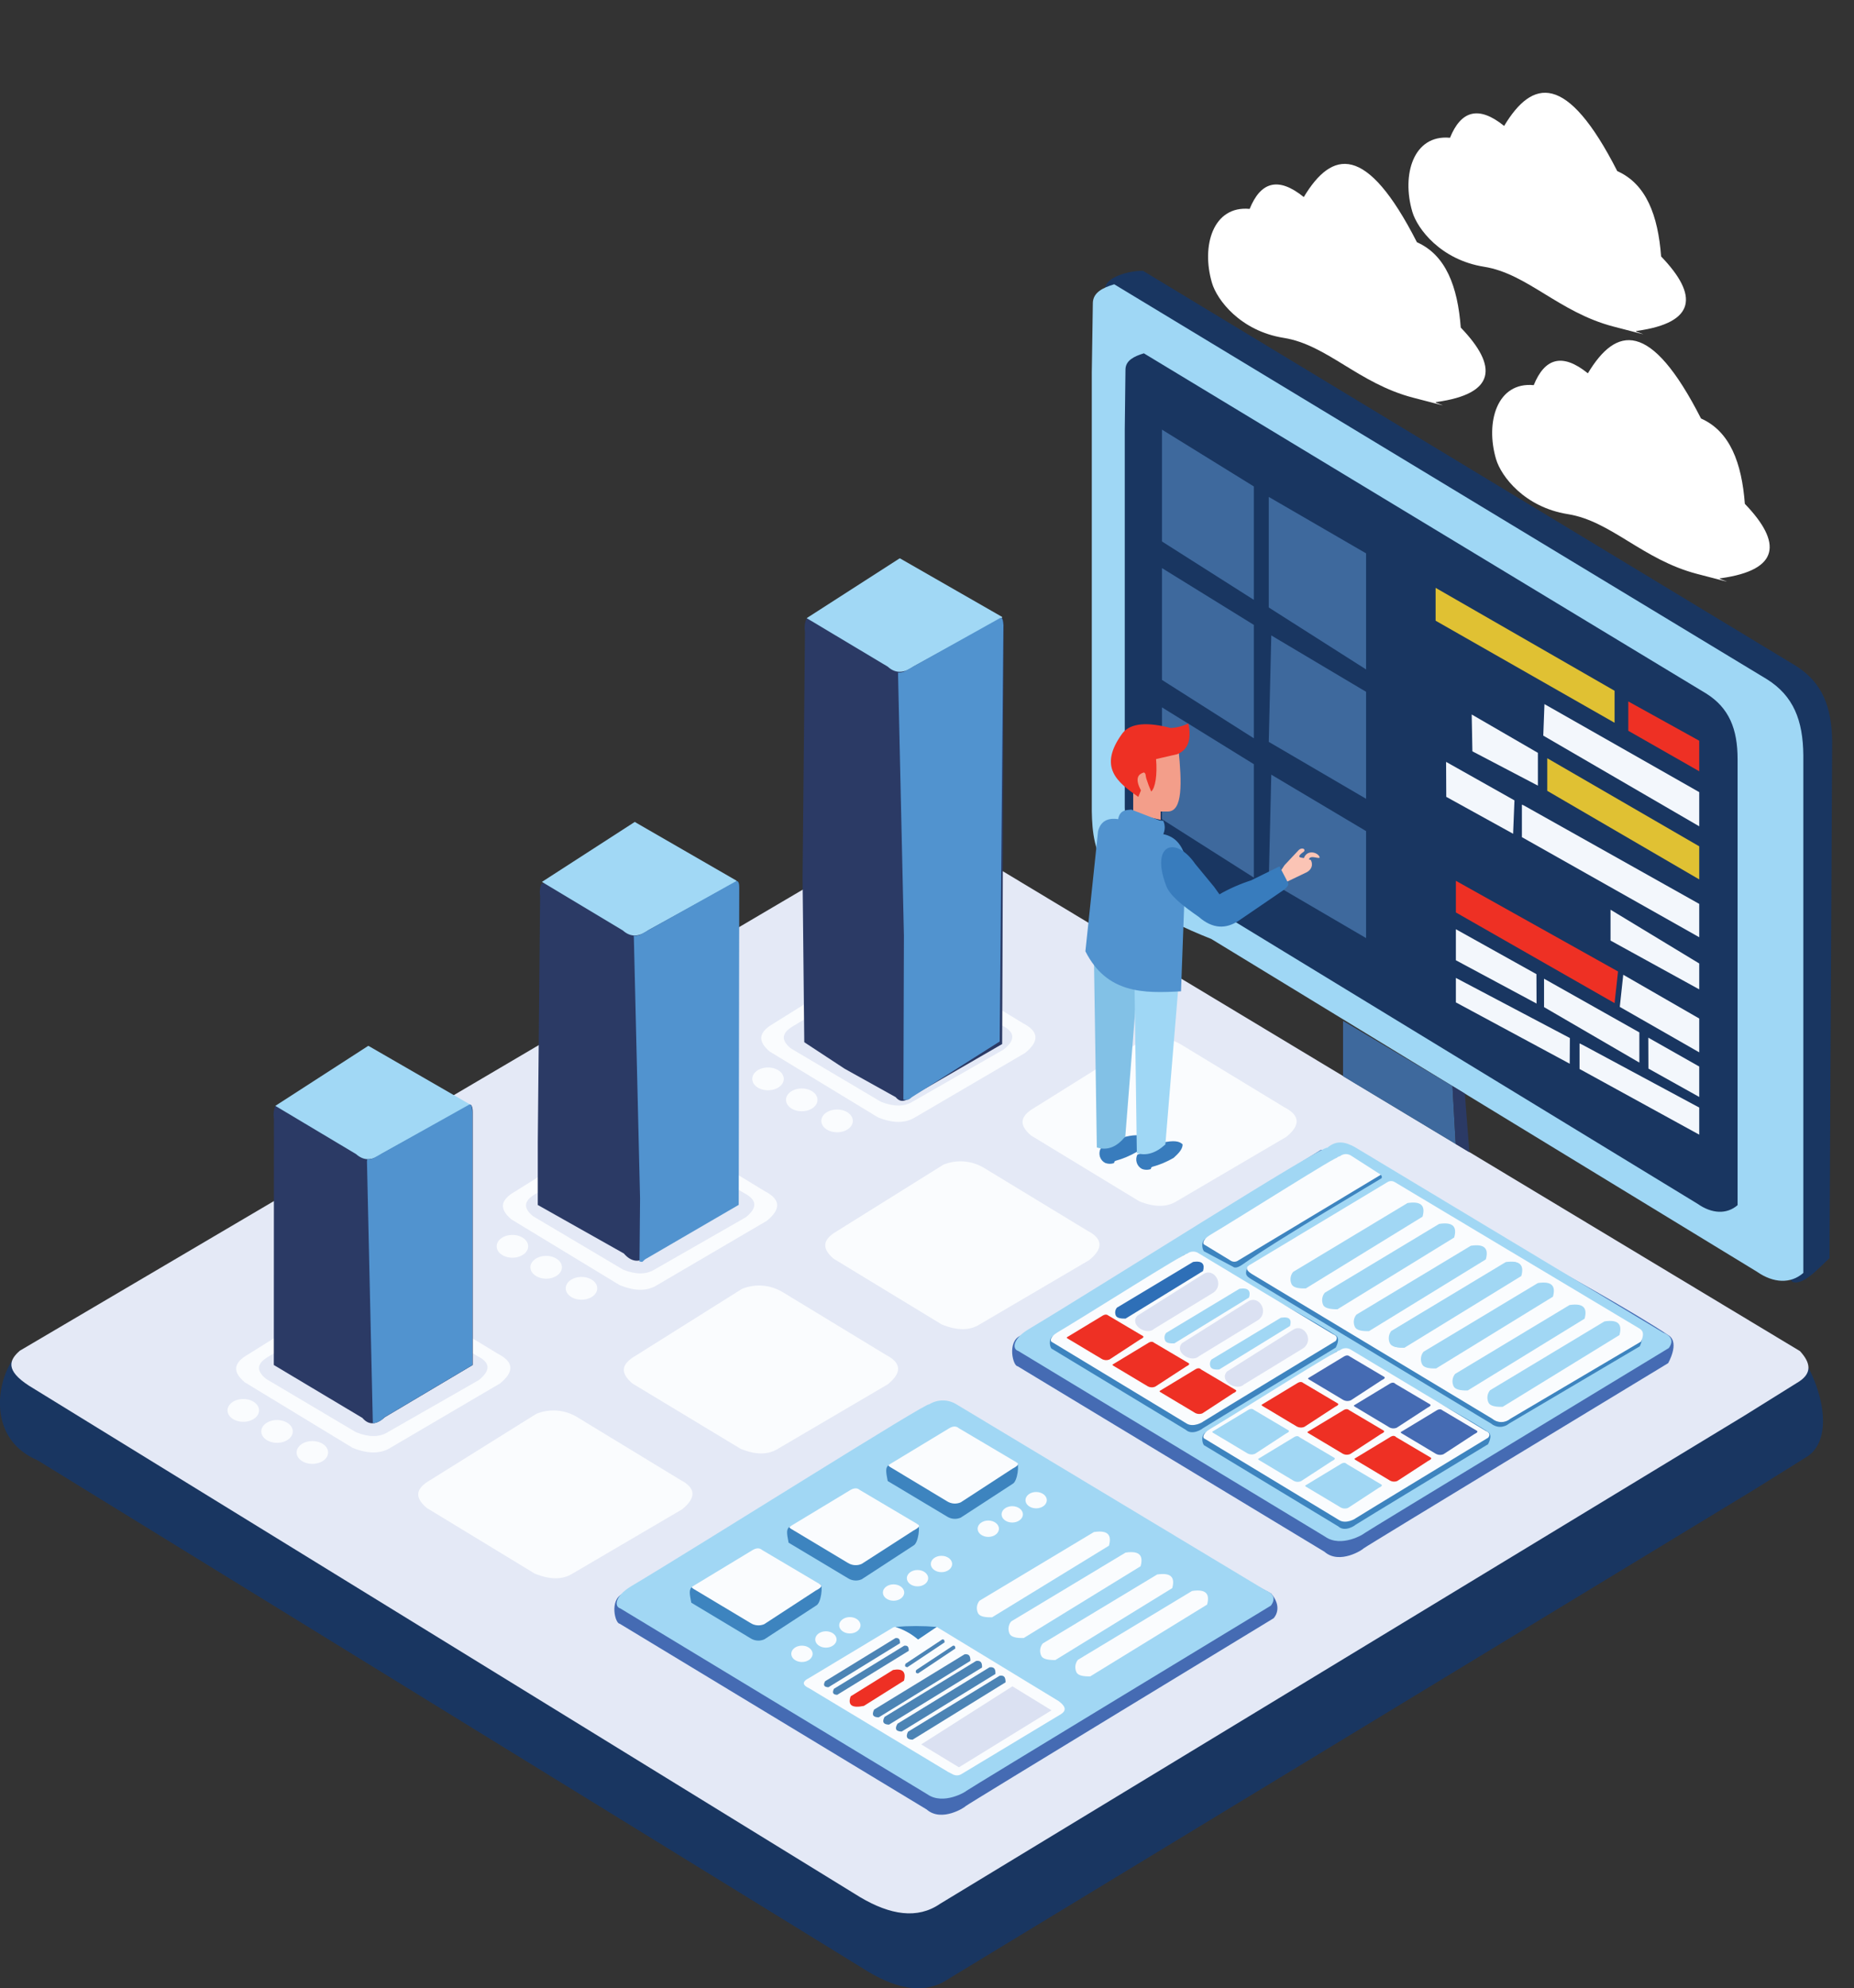 <svg width="485" height="520" viewBox="0 0 485 520" fill="none" xmlns="http://www.w3.org/2000/svg">
<rect x="0" y="0" width="485" height="520" fill="#333333" stroke="none"/>
<g clip-path="url(#clip0_295_312)">
<path d="M458.61 389.754L472.954 380.813C483.176 373.521 470.732 349.108 466.901 351.993L242.76 234.239L8.29 352.421C2.344 350.646 -7.709 374.361 9.823 381.907L227.328 515.783C235.189 520.412 242.269 521.585 248.2 517.495L458.61 389.754Z" fill="#193661"/>
<path d="M456.343 370.224L470.687 361.283C474.104 359 473.598 356.337 470.871 353.357L240.493 214.709L5.195 353.246C2.36 355.703 1.379 358.366 7.54 362.377L225.045 496.189C232.892 500.818 239.987 501.991 245.918 497.901L456.343 370.224Z" fill="#E4E9F6"/>
<path d="M162.106 424.646L242.393 473.219C246.331 476.69 252.492 472.616 252.599 472.363C252.706 472.109 333.177 423.219 333.177 423.219C333.821 422.538 335.338 420.049 332.533 416.751C313.96 406.907 252.645 370.937 251.312 370.081C248.133 368.988 244.82 368.368 241.473 368.242C240.967 368.543 166.121 415.261 162.765 416.894C159.409 418.527 160.91 424.598 162.106 424.646Z" fill="#456BB3"/>
<path d="M162.275 420.651L242.561 469.24C246.806 472.252 252.89 468.447 252.768 468.384C252.645 468.32 332.457 419.922 332.457 419.922C333.775 418.131 333.192 416.751 330.924 415.832L250.285 367.323C249.187 366.628 247.925 366.26 246.638 366.26C245.35 366.26 244.088 366.628 242.99 367.323C243.266 366.165 183.101 404.133 165.064 414.881C160.727 417.512 160.696 420.191 162.275 420.651Z" fill="#A1D7F4"/>
<path d="M266.192 357.304L346.479 405.829C350.417 409.301 356.578 405.227 356.685 404.973C356.792 404.719 436.374 356.511 436.374 356.511C436.374 356.511 439.439 351.232 436.589 349.298C419.731 337.932 355.98 303.975 354.172 303.912C351.827 302.66 346.004 300.488 345.513 300.741C345.023 300.995 270.161 347.761 266.805 349.393C263.449 351.026 264.997 357.256 266.192 357.304Z" fill="#456BB3"/>
<path d="M266.361 353.309L346.648 401.882C350.893 404.894 356.977 401.089 356.854 401.026C356.731 400.962 436.543 352.564 436.543 352.564C437.861 350.772 437.279 349.393 435.01 348.474L354.371 299.965C352.011 298.712 349.697 298.031 347.199 300.187C346.479 299.156 287.187 336.822 269.15 347.586C264.813 350.17 264.782 352.849 266.361 353.309Z" fill="#A1D7F4"/>
<path d="M279.709 350.471L288.52 355.798C288.949 356.178 289.639 355.798 289.639 355.703C289.639 355.608 298.39 350.376 298.39 350.376C298.39 350.376 298.727 349.806 298.39 349.584C296.535 348.347 289.532 344.622 289.348 344.606C289.041 344.454 288.716 344.342 288.382 344.273C288.382 344.273 280.122 349.425 279.755 349.599C279.387 349.774 279.586 350.455 279.709 350.471Z" fill="#3D84BF"/>
<path d="M279.724 350.027L288.536 355.354C288.713 355.445 288.911 355.484 289.108 355.467C289.305 355.45 289.494 355.378 289.654 355.259C289.654 355.259 298.405 349.948 298.405 349.948C298.405 349.948 298.497 349.599 298.236 349.488L289.394 344.178C289.28 344.085 289.14 344.035 288.995 344.035C288.851 344.035 288.711 344.085 288.597 344.178C288.597 344.067 282.023 348.204 280.03 349.378C279.555 349.679 279.555 349.98 279.724 350.027Z" fill="#FAFCFE"/>
<path d="M196.265 428.419L180.833 419.145C180.342 416.625 180.174 415.562 181.201 414.913L196.709 409.523C197.874 408.762 198.763 408.777 199.452 409.38L214.639 414.374C215.283 414.595 214.854 419.256 213.49 419.906L199.974 428.72C199.379 428.99 198.73 429.104 198.083 429.051C197.436 428.999 196.811 428.781 196.265 428.419V428.419Z" fill="#3D84BF"/>
<path d="M196.265 424.424L181.354 415.499C180.94 415.214 180.879 415.024 181.14 414.913L196.648 405.528C197.813 404.767 198.702 404.783 199.391 405.385L214.578 414.374C215.207 414.738 214.793 415.261 213.429 415.959L199.913 424.773C199.323 425.025 198.683 425.125 198.047 425.064C197.412 425.003 196.8 424.784 196.265 424.424V424.424Z" fill="#FAFCFE"/>
<path d="M221.781 412.725L206.287 403.451C205.797 400.93 205.628 399.868 206.655 399.218L222.164 393.828C223.329 393.068 224.217 393.083 224.907 393.686L240.094 398.679C240.738 398.901 240.309 403.562 238.945 404.212L225.428 413.026C224.842 413.285 224.204 413.393 223.569 413.34C222.933 413.288 222.32 413.077 221.781 412.725Z" fill="#3D84BF"/>
<path d="M221.781 408.73L206.885 399.805C206.471 399.52 206.41 399.329 206.67 399.218L222.21 389.834C223.374 389.073 224.263 389.088 224.953 389.691L240.14 398.679C240.768 399.044 240.354 399.567 238.99 400.265L225.428 408.999C224.844 409.263 224.207 409.376 223.572 409.329C222.937 409.282 222.322 409.077 221.781 408.73Z" fill="#FAFCFE"/>
<path d="M247.711 396.603L232.217 387.329C231.727 384.808 231.558 383.746 232.585 383.096L248.094 377.706C249.258 376.945 250.147 376.961 250.837 377.564L266.024 382.557C266.667 382.779 266.238 387.44 264.874 388.09L251.327 396.904C250.745 397.157 250.113 397.262 249.483 397.21C248.854 397.157 248.246 396.949 247.711 396.603V396.603Z" fill="#3D84BF"/>
<path d="M247.71 392.608L232.799 383.635C232.386 383.35 232.324 383.16 232.585 383.049L248.094 373.664C249.258 372.903 250.147 372.919 250.837 373.521L266.024 382.51C266.652 382.874 266.238 383.397 264.874 384.095L251.327 392.909C250.745 393.162 250.113 393.267 249.483 393.215C248.854 393.162 248.246 392.954 247.71 392.608V392.608Z" fill="#FAFCFE"/>
<path d="M209.782 434.665C211.322 434.665 212.571 433.707 212.571 432.525C212.571 431.343 211.322 430.385 209.782 430.385C208.241 430.385 206.993 431.343 206.993 432.525C206.993 433.707 208.241 434.665 209.782 434.665Z" fill="#FAFCFE"/>
<path d="M216.049 430.908C217.59 430.908 218.838 429.95 218.838 428.768C218.838 427.586 217.59 426.628 216.049 426.628C214.509 426.628 213.26 427.586 213.26 428.768C213.26 429.95 214.509 430.908 216.049 430.908Z" fill="#FAFCFE"/>
<path d="M222.317 427.198C223.858 427.198 225.107 426.24 225.107 425.058C225.107 423.876 223.858 422.918 222.317 422.918C220.777 422.918 219.528 423.876 219.528 425.058C219.528 426.24 220.777 427.198 222.317 427.198Z" fill="#FAFCFE"/>
<path d="M233.75 418.638C235.29 418.638 236.539 417.68 236.539 416.498C236.539 415.316 235.29 414.358 233.75 414.358C232.209 414.358 230.96 415.316 230.96 416.498C230.96 417.68 232.209 418.638 233.75 418.638Z" fill="#FAFCFE"/>
<path d="M240.018 414.881C241.558 414.881 242.807 413.923 242.807 412.741C242.807 411.559 241.558 410.601 240.018 410.601C238.477 410.601 237.229 411.559 237.229 412.741C237.229 413.923 238.477 414.881 240.018 414.881Z" fill="#FAFCFE"/>
<path d="M246.285 411.171C247.826 411.171 249.074 410.213 249.074 409.031C249.074 407.849 247.826 406.891 246.285 406.891C244.745 406.891 243.496 407.849 243.496 409.031C243.496 410.213 244.745 411.171 246.285 411.171Z" fill="#FAFCFE"/>
<path d="M258.53 401.945C260.07 401.945 261.319 400.987 261.319 399.805C261.319 398.623 260.07 397.665 258.53 397.665C256.989 397.665 255.741 398.623 255.741 399.805C255.741 400.987 256.989 401.945 258.53 401.945Z" fill="#FAFCFE"/>
<path d="M264.797 398.188C266.338 398.188 267.587 397.23 267.587 396.048C267.587 394.866 266.338 393.908 264.797 393.908C263.257 393.908 262.008 394.866 262.008 396.048C262.008 397.23 263.257 398.188 264.797 398.188Z" fill="#FAFCFE"/>
<path d="M271.05 394.478C272.591 394.478 273.839 393.52 273.839 392.338C273.839 391.156 272.591 390.198 271.05 390.198C269.51 390.198 268.261 391.156 268.261 392.338C268.261 393.52 269.51 394.478 271.05 394.478Z" fill="#FAFCFE"/>
<path d="M251.618 463.913L277.548 448.298C279.203 447.236 278.559 446.079 276.92 444.874L245.044 425.486L244.554 425.787L240.171 428.768C237.949 427.087 235.696 424.931 233.688 425.597L211.758 438.787C209.536 439.896 210.042 440.784 211.758 441.577L247.956 463.374L249.335 464.088C249.698 464.261 250.099 464.336 250.498 464.306C250.898 464.275 251.283 464.14 251.618 463.913V463.913Z" fill="#FAFCFE"/>
<path d="M240.171 428.768C238.406 427.287 236.382 426.173 234.209 425.486C237.815 425.193 241.438 425.193 245.044 425.486" fill="#3D84BF"/>
<path d="M240.983 456.209L250.852 462.201L275.065 447.3L264.844 441.022L240.983 456.209Z" fill="#DBE1F2"/>
<path d="M216.724 441.26L235.435 429.751C235.435 428.768 235.175 428.276 234.24 428.419L215.85 439.69C215.222 440.8 215.682 441.228 216.724 441.26Z" fill="#4C84B5"/>
<path d="M219.022 443.241L237.734 431.732C237.734 430.765 237.489 430.274 236.539 430.401L218.149 441.672C217.612 442.797 217.995 443.21 219.022 443.241Z" fill="#4C84B5"/>
<path d="M237.366 436.028L247.098 429.529C247.098 428.974 246.975 428.704 246.485 428.768L236.891 435.109C236.585 435.775 236.83 435.949 237.366 436.028Z" fill="#4C84B5"/>
<path d="M240.171 437.645L249.902 431.146C249.902 430.591 249.779 430.321 249.289 430.401L239.695 436.742C239.389 437.392 239.634 437.629 240.171 437.645Z" fill="#4C84B5"/>
<path d="M229.872 449.138L253.856 434.364C253.856 433.111 253.534 432.493 252.323 432.652L228.662 447.109C227.926 448.631 228.524 449.107 229.872 449.138Z" fill="#4C84B5"/>
<path d="M232.569 451.041L256.89 436.108C256.966 434.839 256.568 434.221 255.357 434.38L231.405 449.012C230.623 450.454 231.221 451.009 232.569 451.041Z" fill="#4C84B5"/>
<path d="M235.88 452.848L260.399 437.788C260.476 436.52 260.062 435.886 258.867 436.044L234.776 450.803C233.933 452.261 234.47 452.816 235.88 452.848Z" fill="#4C84B5"/>
<path d="M238.745 454.972L263.05 439.976C263.05 438.707 262.729 438.073 261.518 438.248L237.535 452.896C236.799 454.354 237.397 454.972 238.745 454.972Z" fill="#4C84B5"/>
<path d="M236.477 439.548L225.995 446.142C222.93 446.776 221.689 446 222.532 443.638L233.627 436.742C236.079 436.298 237.09 437.186 236.477 439.548Z" fill="#EE3024"/>
<path d="M259.541 422.966L290.099 404.244C290.804 401.691 290.099 400.059 286.16 400.677L256.231 418.638C255.863 419.082 255.63 419.63 255.561 420.211C255.493 420.792 255.593 421.381 255.848 421.904C256.262 422.696 257.457 423.029 259.541 422.966Z" fill="#FAFCFE"/>
<path d="M267.817 428.387L298.374 409.618C299.079 407.065 298.374 405.449 294.436 406.051L264.506 424.06C264.138 424.504 263.905 425.051 263.837 425.632C263.769 426.214 263.868 426.803 264.123 427.325C264.537 428.102 265.794 428.451 267.817 428.387Z" fill="#FAFCFE"/>
<path d="M276.092 434.142L306.65 415.341C307.355 412.788 306.65 411.171 302.711 411.774L272.782 429.814C272.413 430.255 272.179 430.8 272.111 431.379C272.043 431.957 272.143 432.544 272.399 433.064C272.782 433.856 274.069 434.189 276.092 434.142Z" fill="#FAFCFE"/>
<path d="M285.21 438.422L315.768 419.652C316.473 417.1 315.768 415.483 311.83 416.086L281.977 434.094C281.615 434.539 281.386 435.083 281.318 435.66C281.25 436.237 281.346 436.822 281.594 437.344C281.977 438.137 283.187 438.47 285.21 438.422Z" fill="#FAFCFE"/>
<path d="M149.754 411.552L178.442 394.732C182.202 391.688 182.044 389.12 177.967 387.028L150.858 370.541C149.269 369.603 147.497 369.046 145.673 368.909C143.848 368.771 142.017 369.058 140.314 369.748L111.626 387.662C109.097 389.421 108.255 391.498 111.626 394.367L139.9 411.552C144.053 413.216 147.241 413.121 149.754 411.552Z" fill="#FAFCFE"/>
<path d="M203.544 378.879L232.232 362.044C235.992 359 235.834 356.432 231.757 354.339L204.648 337.868C203.059 336.931 201.287 336.373 199.463 336.236C197.638 336.099 195.807 336.386 194.104 337.076L165.416 355.1C162.887 356.86 162.045 358.937 165.416 361.806L193.69 378.879C197.797 380.591 201.031 380.465 203.544 378.879Z" fill="#FAFCFE"/>
<path d="M256.231 346.397L284.919 329.562C288.679 326.518 288.52 323.95 284.444 321.857L257.334 305.386C255.745 304.449 253.974 303.891 252.149 303.754C250.325 303.617 248.494 303.904 246.791 304.594L218.103 322.507C215.574 324.267 214.731 326.344 218.103 329.213L246.377 346.397C250.484 348.062 253.717 347.967 256.231 346.397Z" fill="#FAFCFE"/>
<path d="M307.814 314.153L336.502 297.317C340.252 294.274 340.094 291.705 336.027 289.613L308.918 273.142C307.329 272.204 305.557 271.647 303.733 271.51C301.908 271.372 300.078 271.659 298.374 272.349L269.717 290.263C267.188 292.022 266.345 294.099 269.717 296.968L297.991 314.153C302.068 315.817 305.301 315.722 307.814 314.153Z" fill="#FAFCFE"/>
<path d="M102.124 378.642L130.812 361.806C134.562 358.762 134.404 356.194 130.337 354.102L103.228 337.662C101.639 336.725 99.867 336.167 98.043 336.03C96.218 335.893 94.388 336.18 92.684 336.87L63.996 354.783C61.468 356.543 60.625 358.62 63.996 361.489L92.27 378.673C96.393 380.306 99.611 380.211 102.124 378.642Z" fill="#FAFCFE"/>
<path d="M101.374 374.583L125.28 360.918C128.345 358.429 128.345 356.353 124.882 354.656L102.293 341.261C100.962 340.5 99.487 340.049 97.97 339.939C96.454 339.83 94.932 340.064 93.512 340.627L69.605 355.18C67.506 356.606 66.801 358.35 69.605 360.617L93.159 374.583C96.546 375.947 99.289 375.867 101.374 374.583Z" fill="#E4E9F6"/>
<path d="M171.914 336.077L200.602 319.273C204.351 316.23 204.193 313.661 200.127 311.569L173.017 295.082C171.427 294.147 169.655 293.592 167.831 293.458C166.006 293.323 164.176 293.613 162.474 294.305L133.786 312.203C131.257 313.978 130.414 316.055 133.786 318.909L162.06 336.077C166.182 337.773 169.416 337.662 171.914 336.077Z" fill="#FAFCFE"/>
<path d="M171.163 332.051L195.07 318.37C198.196 315.897 198.063 313.783 194.671 312.029L172.082 298.649C170.754 297.881 169.279 297.425 167.762 297.313C166.244 297.2 164.721 297.435 163.301 297.999L139.456 312.631C137.356 314.074 136.651 315.801 139.456 318.084L163.01 332.051C166.382 333.414 169.079 333.319 171.163 332.051Z" fill="#E4E9F6"/>
<path d="M239.42 292.197L268.184 275.361C271.924 272.318 271.76 269.749 267.694 267.657L240.6 251.186C239.009 250.246 237.235 249.687 235.407 249.55C233.58 249.413 231.746 249.701 230.041 250.393L201.353 268.307C198.824 270.082 197.997 272.159 201.353 275.013L229.627 292.197C233.673 293.877 236.906 293.766 239.42 292.197Z" fill="#FAFCFE"/>
<path d="M238.669 288.154L262.56 274.474C265.687 272.001 265.554 269.913 262.162 268.212L239.588 254.816C238.255 254.055 236.777 253.604 235.258 253.494C233.739 253.385 232.215 253.619 230.792 254.182L206.885 268.735C204.786 270.177 204.096 271.905 206.885 274.188L230.455 288.154C233.888 289.502 236.569 289.423 238.669 288.154Z" fill="#E4E9F6"/>
<path d="M63.644 371.841C65.921 371.841 67.767 370.506 67.767 368.86C67.767 367.214 65.921 365.88 63.644 365.88C61.368 365.88 59.522 367.214 59.522 368.86C59.522 370.506 61.368 371.841 63.644 371.841Z" fill="#FAFCFE"/>
<path d="M72.471 377.342C74.748 377.342 76.593 376.007 76.593 374.361C76.593 372.715 74.748 371.381 72.471 371.381C70.194 371.381 68.349 372.715 68.349 374.361C68.349 376.007 70.194 377.342 72.471 377.342Z" fill="#FAFCFE"/>
<path d="M81.712 382.842C83.989 382.842 85.834 381.508 85.834 379.862C85.834 378.216 83.989 376.882 81.712 376.882C79.435 376.882 77.589 378.216 77.589 379.862C77.589 381.508 79.435 382.842 81.712 382.842Z" fill="#FAFCFE"/>
<path d="M134.046 328.928C136.323 328.928 138.169 327.593 138.169 325.947C138.169 324.301 136.323 322.967 134.046 322.967C131.769 322.967 129.924 324.301 129.924 325.947C129.924 327.593 131.769 328.928 134.046 328.928Z" fill="#FAFCFE"/>
<path d="M142.873 334.413C145.15 334.413 146.996 333.078 146.996 331.432C146.996 329.786 145.15 328.452 142.873 328.452C140.597 328.452 138.751 329.786 138.751 331.432C138.751 333.078 140.597 334.413 142.873 334.413Z" fill="#FAFCFE"/>
<path d="M152.114 339.913C154.391 339.913 156.236 338.579 156.236 336.933C156.236 335.287 154.391 333.953 152.114 333.953C149.837 333.953 147.992 335.287 147.992 336.933C147.992 338.579 149.837 339.913 152.114 339.913Z" fill="#FAFCFE"/>
<path d="M200.909 285.142C203.185 285.142 205.031 283.808 205.031 282.162C205.031 280.516 203.185 279.182 200.909 279.182C198.632 279.182 196.786 280.516 196.786 282.162C196.786 283.808 198.632 285.142 200.909 285.142Z" fill="#FAFCFE"/>
<path d="M209.736 290.627C212.012 290.627 213.858 289.293 213.858 287.647C213.858 286.001 212.012 284.667 209.736 284.667C207.459 284.667 205.613 286.001 205.613 287.647C205.613 289.293 207.459 290.627 209.736 290.627Z" fill="#FAFCFE"/>
<path d="M218.976 296.128C221.253 296.128 223.099 294.794 223.099 293.148C223.099 291.502 221.253 290.168 218.976 290.168C216.7 290.168 214.854 291.502 214.854 293.148C214.854 294.794 216.7 296.128 218.976 296.128Z" fill="#FAFCFE"/>
<path d="M71.628 356.987L94.799 370.826C96.455 372.776 98.431 372.681 100.684 370.636L123.671 356.987V290.786C123.671 289.866 123.472 289.121 123.166 288.947L72.027 289.217C71.597 290.266 71.469 291.422 71.659 292.546L71.628 356.987Z" fill="#2B3A65"/>
<path d="M96.547 273.617L122.599 288.646C123.104 288.82 122.951 289.074 122.354 289.359L99.933 301.708C97.543 303.452 95.336 303.785 93.129 301.819L72.027 289.217L96.179 273.617C96.229 273.571 96.295 273.545 96.363 273.545C96.43 273.545 96.496 273.571 96.547 273.617V273.617Z" fill="#A1D8F5"/>
<path d="M95.995 303.706L97.527 371.968V372.237C98.701 372.11 99.79 371.547 100.592 370.652L123.579 357.003V290.786C123.487 289.898 123.487 288.915 122.859 288.82L97.604 302.945C97.113 303.127 96.591 303.197 96.071 303.151L95.995 303.706Z" fill="#5193CF"/>
<path d="M140.682 298.696V315.136L163.194 327.818C164.849 329.768 167.071 330.56 169.324 328.531L192.847 315.183L193.292 232.622C193.292 231.703 193.093 231.037 192.786 230.784L141.678 231.053C141.241 232.101 141.107 233.257 141.295 234.382L140.682 298.696Z" fill="#2B3A65"/>
<path d="M166.32 215.121L192.373 230.149C192.878 230.34 192.725 230.577 192.127 230.879L169.707 243.212C167.316 244.956 165.11 245.289 162.903 243.323L141.77 230.641L165.922 215.042C165.953 215.018 165.988 215.002 166.025 214.993C166.062 214.984 166.101 214.984 166.138 214.991C166.175 214.999 166.211 215.014 166.242 215.036C166.274 215.059 166.3 215.088 166.32 215.121V215.121Z" fill="#A1D8F5"/>
<path d="M165.815 245.225L167.439 313.471L167.286 329.942C168.251 329.942 167.654 330.354 168.726 329.371L193.246 315.104L193.384 232.353C193.384 231.481 193.384 230.482 192.679 230.387L167.378 244.512C166.857 244.702 166.304 244.778 165.753 244.734L165.815 245.225Z" fill="#5193CF"/>
<path d="M209.95 229.563L210.395 272.571L220.969 279.515L234.301 286.934C235.956 288.884 237.366 287.568 239.588 286.109L262.162 273.047L262.576 163.394C262.499 162.49 262.376 161.808 262.07 161.555L210.962 161.824C210.527 162.873 210.394 164.029 210.579 165.153L209.95 229.563Z" fill="#2B3A65"/>
<path d="M235.635 146.146L261.855 161.174C262.361 161.365 262.208 161.618 261.61 161.904L239.067 174.253C236.661 175.997 234.363 176.314 232.232 174.348L211.023 161.666L235.251 146.083C235.313 146.046 235.384 146.032 235.454 146.044C235.524 146.055 235.588 146.091 235.635 146.146V146.146Z" fill="#A1D8F5"/>
<path d="M234.93 176.456L236.462 244.702L236.324 287.6C237.274 287.6 237.458 287.917 238.531 286.934L261.518 272.381L262.484 163.521C262.392 162.649 262.392 161.65 261.763 161.555L236.462 175.68C235.971 175.86 235.45 175.935 234.93 175.901V176.456Z" fill="#5193CF"/>
<path d="M478.594 329.07L479.284 194.053C479.207 184.811 476.679 178.47 469.767 174.126L299.018 70.83C295.631 70.735 288.95 72.415 289.057 75.697L293.149 93.864V208.653C293.363 219.544 295.064 230.466 324.396 242.039L467.147 329.07C468.465 329.99 467.729 334.904 469.047 335.3C472.005 336.172 476.311 331.036 478.594 329.07Z" fill="#193661"/>
<path d="M471.744 332.907V197.572C471.668 188.33 469.139 181.989 462.227 177.645L291.478 74.349C288.413 75.269 285.977 76.505 285.885 79.2L285.609 97.383V212.172C285.823 223.063 287.524 233.986 316.856 245.558L459.607 332.589C463.913 335.601 468.449 335.808 471.744 332.907Z" fill="#9FD7F5"/>
<path d="M454.549 315.183V198.555C454.549 190.629 452.312 185.128 446.35 181.386L299.232 92.405C296.642 93.198 294.497 94.26 294.42 96.575L294.236 112.253V211.126C294.42 220.511 295.876 229.912 321.147 239.883L444.113 314.85C447.822 317.45 451.714 317.64 454.549 315.183Z" fill="#193661"/>
<path d="M275.219 352.786L310.19 373.933C311.906 375.519 314.588 373.664 314.634 373.553C314.68 373.442 349.406 352.453 349.406 352.453C349.406 352.453 350.755 350.154 349.498 349.282C342.173 344.336 314.389 329.546 313.607 329.514C312.415 328.888 311.147 328.429 309.837 328.151C309.623 328.293 277.027 348.632 275.556 349.346C274.085 350.059 274.698 352.754 275.219 352.786Z" fill="#3D84BF"/>
<path d="M275.295 351.042L310.251 372.189C312.105 373.505 314.756 371.841 314.695 371.809C314.634 371.777 349.406 350.709 349.406 350.709C349.973 349.932 349.728 349.346 348.716 348.934L313.607 327.802C313.155 327.473 312.612 327.305 312.059 327.322C311.507 327.339 310.975 327.541 310.542 327.897C310.22 327.453 284.413 343.861 276.552 348.506C274.621 349.679 274.605 350.836 275.295 351.042Z" fill="#FAFCFE"/>
<path d="M315.124 378.055L350.095 399.203C351.812 400.788 354.494 398.933 354.54 398.822C354.586 398.711 389.25 377.722 389.25 377.722C389.25 377.722 390.599 375.423 389.342 374.552C382.017 369.606 354.233 354.815 353.452 354.783C352.259 354.157 350.991 353.698 349.682 353.42C349.467 353.563 316.871 373.902 315.4 374.615C313.929 375.328 314.603 378.023 315.124 378.055Z" fill="#3D84BF"/>
<path d="M315.201 376.311L350.157 397.459C352.011 398.774 354.662 397.126 354.601 397.094C354.54 397.062 389.327 375.978 389.327 375.978C389.894 375.202 389.649 374.615 388.638 374.203L353.528 353.071C353.076 352.743 352.533 352.574 351.981 352.591C351.428 352.608 350.896 352.81 350.463 353.166C350.142 352.722 324.335 369.13 316.473 373.775C314.527 374.948 314.511 376.105 315.201 376.311Z" fill="#FAFCFE"/>
<path d="M315.124 327.342L322.557 331.29C322.741 331.385 323.246 331.971 325.131 330.64C333.989 324.299 361.053 308.446 361.42 308.129C361.462 308.04 361.484 307.944 361.485 307.845C361.487 307.747 361.467 307.65 361.427 307.56C361.388 307.471 361.329 307.391 361.257 307.328C361.184 307.265 361.099 307.219 361.007 307.194C358.382 306.466 355.847 305.429 353.451 304.102C352.262 303.472 350.993 303.018 349.682 302.755C349.467 302.882 316.871 323.221 315.4 323.934C313.929 324.647 314.603 327.326 315.124 327.342Z" fill="#3D84BF"/>
<path d="M315.201 325.598L321.806 329.609C322.12 329.851 322.502 329.982 322.894 329.982C323.286 329.982 323.667 329.851 323.982 329.609L361.221 307.225L353.559 302.311C353.107 301.982 352.564 301.814 352.011 301.831C351.459 301.848 350.926 302.05 350.494 302.406C350.172 301.946 324.365 318.354 316.504 323.014C314.527 324.235 314.511 325.392 315.201 325.598Z" fill="#FAFCFE"/>
<path d="M327.093 334.397L390.032 372.285C390.705 372.852 391.547 373.163 392.415 373.163C393.283 373.163 394.125 372.852 394.798 372.285L428.957 352.104C429.677 350.598 429.693 349.425 428.697 348.791L364.577 310.491C364.282 310.296 363.939 310.193 363.589 310.193C363.239 310.193 362.896 310.296 362.6 310.491L327.047 331.099C326.495 331.416 326.204 331.48 326.189 331.607C325.928 332.906 325.576 333.43 327.093 334.397Z" fill="#3D84BF"/>
<path d="M327.415 333.144L390.354 371.032C391.027 371.6 391.869 371.91 392.737 371.91C393.605 371.91 394.447 371.6 395.12 371.032L429.279 350.868C429.999 349.282 430.015 348.189 429.019 347.539L364.9 309.175C364.603 308.984 364.26 308.883 363.911 308.883C363.562 308.883 363.219 308.984 362.923 309.175L327.216 330.64C325.852 331.321 325.745 332.082 327.415 333.144Z" fill="#FAFCFE"/>
<path d="M367.413 352.469L397.97 333.715C398.675 331.163 397.97 329.546 394.032 330.148L364.103 348.157C363.749 348.59 363.525 349.121 363.457 349.683C363.389 350.246 363.48 350.817 363.719 351.327C364.133 352.199 365.39 352.532 367.413 352.469Z" fill="#A1D7F4"/>
<path d="M375.688 357.89L406.246 339.121C406.951 336.568 406.246 334.952 402.307 335.554L372.393 353.515C372.025 353.959 371.792 354.507 371.724 355.088C371.655 355.669 371.755 356.258 372.01 356.781C372.393 357.621 373.665 357.954 375.688 357.89Z" fill="#A1D7F4"/>
<path d="M383.964 363.645L414.521 344.875C415.226 342.323 414.521 340.706 410.583 341.308L380.653 359.317C380.285 359.762 380.052 360.309 379.984 360.89C379.916 361.471 380.015 362.06 380.27 362.583C380.684 363.36 381.941 363.708 383.964 363.645Z" fill="#A1D7F4"/>
<path d="M393.097 367.925L423.639 349.156C424.344 346.603 423.639 344.986 419.716 345.589L389.787 363.597C389.418 364.042 389.185 364.589 389.117 365.17C389.049 365.751 389.149 366.34 389.404 366.863C389.802 367.64 391.059 367.989 393.097 367.925Z" fill="#A1D7F4"/>
<path d="M288.107 355.338L279.279 350.059C279.019 349.901 278.988 349.79 279.142 349.71L288.336 344.146C289.026 343.702 289.547 343.718 289.961 344.067L298.957 349.393C299.324 349.615 299.079 349.916 298.267 350.297L290.267 355.528C289.919 355.678 289.541 355.738 289.165 355.705C288.789 355.672 288.426 355.546 288.107 355.338V355.338Z" fill="#EE3024"/>
<path d="M300.075 362.456L291.248 357.177C290.988 357.003 290.957 356.892 291.11 356.828L300.305 351.264C300.995 350.804 301.516 350.82 301.93 351.185L310.925 356.495C311.293 356.717 311.048 357.018 310.236 357.415L302.236 362.63C301.89 362.787 301.511 362.854 301.135 362.823C300.758 362.793 300.394 362.667 300.075 362.456V362.456Z" fill="#EE3024"/>
<path d="M312.381 369.368L303.554 364.089C303.309 363.93 303.263 363.803 303.416 363.74L312.611 358.176C313.301 357.732 313.822 357.732 314.235 358.176L323.231 363.502C323.599 363.724 323.354 364.025 322.541 364.406L314.542 369.637C314.187 369.775 313.806 369.822 313.43 369.776C313.054 369.729 312.694 369.589 312.381 369.368V369.368Z" fill="#EE3024"/>
<path d="M326.174 380.005L317.347 374.726C317.101 374.567 317.071 374.456 317.209 374.377L326.404 368.813C327.093 368.369 327.614 368.385 328.028 368.734L337.024 374.06C337.391 374.282 337.146 374.583 336.334 374.964L328.334 380.195C327.986 380.344 327.608 380.405 327.232 380.372C326.856 380.339 326.493 380.213 326.174 380.005Z" fill="#A1D7F4"/>
<path d="M338.173 387.123L329.346 381.844C329.1 381.669 329.07 381.558 329.208 381.495L338.403 375.931C339.092 375.471 339.613 375.487 340.027 375.931L349.023 381.241C349.39 381.463 349.145 381.765 348.333 382.161L340.333 387.376C339.981 387.522 339.599 387.575 339.222 387.531C338.845 387.486 338.485 387.346 338.173 387.123V387.123Z" fill="#A1D7F4"/>
<path d="M350.479 394.098L341.652 388.819C341.407 388.645 341.376 388.534 341.514 388.47L350.709 382.906C351.398 382.462 351.935 382.462 352.333 382.906L361.329 388.232C361.697 388.454 361.451 388.756 360.639 389.136L352.64 394.367C352.285 394.505 351.904 394.553 351.527 394.506C351.151 394.459 350.792 394.319 350.479 394.098V394.098Z" fill="#A1D7F4"/>
<path d="M339.062 372.966L330.235 367.687C329.99 367.513 329.959 367.402 330.112 367.339L339.307 361.774C339.997 361.33 340.533 361.33 340.932 361.695L349.927 367.022C350.295 367.228 350.065 367.545 349.253 367.925L341.238 373.157C340.887 373.309 340.506 373.371 340.127 373.337C339.749 373.304 339.383 373.177 339.062 372.966V372.966Z" fill="#EE3024"/>
<path d="M351.061 380.068L342.234 374.789C341.989 374.631 341.958 374.52 342.111 374.441L351.306 368.892C351.996 368.432 352.532 368.448 352.931 368.797L361.926 374.124C362.294 374.345 362.064 374.647 361.252 375.027L353.237 380.258C352.887 380.415 352.506 380.479 352.126 380.446C351.746 380.412 351.38 380.283 351.061 380.068V380.068Z" fill="#EE3024"/>
<path d="M363.367 387.059L354.54 381.78C354.295 381.606 354.264 381.495 354.417 381.432L363.612 375.867C364.302 375.408 364.838 375.423 365.237 375.867L374.232 381.178C374.6 381.4 374.37 381.701 373.558 382.097L365.543 387.313C365.189 387.461 364.804 387.516 364.424 387.471C364.044 387.427 363.681 387.285 363.367 387.059V387.059Z" fill="#EE3024"/>
<path d="M351.214 366.023L342.387 360.744C342.142 360.585 342.111 360.474 342.265 360.395L351.459 354.831C352.149 354.387 352.685 354.387 353.084 354.752L362.08 360.078C362.447 360.3 362.217 360.601 361.405 360.982L353.39 366.213C353.04 366.365 352.659 366.427 352.28 366.394C351.901 366.361 351.535 366.234 351.214 366.023V366.023Z" fill="#456BB3"/>
<path d="M363.198 373.141L354.371 367.862C354.126 367.687 354.095 367.576 354.248 367.513L363.443 361.949C364.133 361.489 364.669 361.505 365.068 361.949L374.064 367.259C374.431 367.481 374.201 367.783 373.389 368.179L365.374 373.394C365.02 373.543 364.635 373.597 364.255 373.553C363.875 373.509 363.512 373.367 363.198 373.141V373.141Z" fill="#456BB3"/>
<path d="M375.458 380.116L366.631 374.837C366.386 374.663 366.355 374.552 366.508 374.488L375.703 368.924C376.393 368.48 376.929 368.48 377.343 368.845L386.323 374.171C386.691 374.393 386.461 374.694 385.649 375.075L377.634 380.306C377.283 380.458 376.902 380.52 376.523 380.487C376.145 380.454 375.779 380.327 375.458 380.116Z" fill="#456BB3"/>
<path d="M341.59 336.965L372.132 318.195C372.853 315.643 372.132 314.026 368.209 314.628L338.28 332.637C337.911 333.081 337.678 333.629 337.61 334.21C337.542 334.791 337.642 335.38 337.897 335.903C338.311 336.695 339.567 337.028 341.59 336.965Z" fill="#A1D7F4"/>
<path d="M349.866 342.418L380.408 323.649C381.128 321.096 380.408 319.479 376.485 320.082L346.556 338.09C346.187 338.535 345.954 339.082 345.886 339.663C345.818 340.244 345.918 340.833 346.173 341.356C346.586 342.101 347.874 342.418 349.866 342.418Z" fill="#A1D7F4"/>
<path d="M358.141 348.125L388.683 329.371C389.404 326.819 388.683 325.202 384.76 325.805L354.831 343.813C354.462 344.254 354.228 344.799 354.16 345.378C354.092 345.956 354.192 346.543 354.448 347.063C354.861 347.856 356.118 348.189 358.141 348.125Z" fill="#A1D7F4"/>
<path d="M367.259 352.405L397.817 333.652C398.522 331.099 397.817 329.482 393.878 330.085L363.949 348.093C363.603 348.531 363.383 349.06 363.315 349.621C363.247 350.183 363.334 350.752 363.566 351.264C363.98 352.136 365.236 352.469 367.259 352.405Z" fill="#A1D7F4"/>
<path d="M294.436 344.859L314.71 332.415C315.17 330.719 314.71 329.641 312.105 330.037L292.183 341.99C291.938 342.283 291.784 342.645 291.74 343.029C291.697 343.414 291.765 343.803 291.938 344.146C292.26 344.669 293.102 344.891 294.436 344.859Z" fill="#2E6FB7"/>
<path d="M307.186 351.343L326.741 339.343C327.2 337.757 326.741 336.664 324.227 337.06L305.071 348.585C304.833 348.865 304.682 349.214 304.639 349.584C304.595 349.955 304.66 350.33 304.826 350.662C305.087 351.169 305.899 351.391 307.186 351.343Z" fill="#A1D7F4"/>
<path d="M318.94 358.16L337.468 346.778C337.897 345.192 337.468 344.257 335.077 344.622L316.932 355.544C316.711 355.812 316.57 356.14 316.526 356.489C316.483 356.838 316.539 357.193 316.687 357.51C316.948 358.001 317.699 358.271 318.94 358.16Z" fill="#A1D7F4"/>
<path d="M325.392 362.091L340.962 352.58C343.843 350.44 341.084 346.096 338.387 347.697L320.994 358.667C318.756 361.093 323.476 363.93 325.392 362.091Z" fill="#DBE1F2"/>
<path d="M313.622 354.704L329.192 345.192C332.073 343.036 329.315 338.693 326.618 340.31L309.224 351.264C307.033 353.689 311.707 356.527 313.622 354.704Z" fill="#DBE1F2"/>
<path d="M301.899 347.539L317.469 338.027C320.35 335.887 317.592 331.543 314.895 333.144L297.501 344.114C295.356 346.54 300.03 349.377 301.899 347.539Z" fill="#DBE1F2"/>
<path d="M303.968 112.364L327.997 127.218V156.878L303.968 141.612V112.364Z" fill="#3E699D"/>
<path d="M331.905 129.96V157.814V158.876L357.36 175.077V144.719L331.905 129.96Z" fill="#3E699D"/>
<path d="M303.968 148.571L327.997 163.425V193.086L303.968 177.82V148.571Z" fill="#3E699D"/>
<path d="M332.564 166.184L331.905 194.021L357.36 208.907V180.927L332.564 166.184Z" fill="#3E699D"/>
<path d="M303.968 185.001L327.997 199.855V229.515L303.968 214.249V185.001Z" fill="#3E699D"/>
<path d="M332.564 202.597L331.905 230.451L357.36 245.336V217.356L332.564 202.597Z" fill="#3E699D"/>
<path d="M444.512 193.72V201.71L425.954 191.12V183.447L444.512 193.72Z" fill="#EE3024"/>
<path d="M444.512 207.163V216.104L403.717 192.388L404.024 184.145L444.512 207.163Z" fill="#F3F7FC"/>
<path d="M444.512 221.335L404.759 198.301V206.83L444.512 229.991V221.335Z" fill="#E0C133"/>
<path d="M444.512 236.395V245.114L398.124 218.942V210.429L398.691 210.682L444.512 236.395Z" fill="#F3F7FC"/>
<path d="M444.512 251.979L421.31 237.917V245.986L444.512 258.748V251.979Z" fill="#F3F7FC"/>
<path d="M444.512 266.373V275.219L423.731 263.329L424.636 254.927L444.512 266.373Z" fill="#F3F7FC"/>
<path d="M422.367 262.346L380.853 238.631V230.355L423.272 254.071L422.367 262.346Z" fill="#EE3024"/>
<path d="M444.512 278.928L431.195 271.382L431.226 279.467L444.512 286.886V278.928Z" fill="#F3F7FC"/>
<path d="M403.917 255.958V263.392L428.85 277.898V270.003L403.917 255.958Z" fill="#F3F7FC"/>
<path d="M401.955 262.457L380.853 251.138V243.022L401.924 254.769L401.955 262.457Z" fill="#F3F7FC"/>
<path d="M380.853 262.156V255.751L410.675 271.477L410.629 278.199L410.261 277.993L380.853 262.156Z" fill="#F3F7FC"/>
<path d="M414.169 273.348L413.203 272.872V279.578L413.602 279.784L444.512 296.747V289.66L414.169 273.348Z" fill="#F3F7FC"/>
<path d="M402.307 205.467V196.89L399.656 195.353L384.99 186.856L385.174 196.494L402.307 205.467Z" fill="#F3F7FC"/>
<path d="M396.177 209.319L395.825 218.054L378.339 208.4L378.293 199.253L396.177 209.319Z" fill="#F3F7FC"/>
<path d="M422.368 189.027V186.079V180.657L375.55 153.739V162.332L422.368 189.027Z" fill="#E0C133"/>
<path d="M336.211 230.815L341.866 228.104C343.009 227.463 343.592 226.297 342.923 224.934L342.418 224.744C342.756 223.322 345.731 225.108 345.13 223.983C344.529 222.857 341.937 222.174 341.084 224.411L340.257 224.268C339.512 224.087 339.926 223.546 341.13 222.683C341.605 221.906 340.456 221.621 339.751 222.302L336.027 226.265L334.878 228.009L336.211 230.815Z" fill="#FBC4B5"/>
<path d="M287.907 300.393C287.743 300.721 287.645 301.081 287.618 301.45C287.591 301.819 287.636 302.19 287.75 302.54C287.865 302.891 288.046 303.214 288.284 303.49C288.521 303.767 288.81 303.991 289.133 304.15C289.802 304.402 290.53 304.435 291.218 304.245C291.723 304.15 291.218 303.833 291.846 303.579C293.777 303.046 295.636 302.263 297.378 301.249C298.619 300.139 299.723 299.013 299.753 297.729C298.987 296.921 297.547 296.556 294.374 297.301L290.942 299.315L287.907 300.393Z" fill="#387CBD"/>
<path d="M297.531 301.962C297.369 302.291 297.273 302.651 297.247 303.019C297.221 303.387 297.266 303.757 297.381 304.107C297.495 304.457 297.675 304.78 297.912 305.057C298.148 305.334 298.436 305.559 298.757 305.719C299.426 305.971 300.154 306.004 300.841 305.814C301.347 305.719 300.841 305.402 301.47 305.148C303.407 304.619 305.272 303.836 307.017 302.818C308.243 301.708 309.362 300.583 309.377 299.299C308.626 298.49 307.171 298.126 303.998 298.871L300.581 300.884L297.531 301.962Z" fill="#387CBD"/>
<path d="M286.191 252.058L286.927 300.091C289.823 301.027 292.244 299.838 294.374 297.238L297.439 258.431L286.191 252.058Z" fill="#82C1E6"/>
<path d="M297.393 301.582C299.876 302.343 302.364 301.582 304.857 299.299L308.443 255.831H296.765C296.995 272.111 297.21 287.584 297.393 301.582Z" fill="#9FD7F5"/>
<path d="M296.443 212.807V202.914L299.815 201.329L301.347 204.611L302.175 197.334L308.305 196.05C309.148 204.627 309.485 212.331 305.408 212.236H303.615V214.408L296.443 212.807Z" fill="#F39E8A"/>
<path d="M297.777 208.415C292.352 204.595 287.141 200.695 293.593 191.818C295.846 188.901 300.459 188.901 306.282 190.391C307.874 190.304 309.435 189.901 310.879 189.202C311.661 193.038 311.063 195.955 307.983 197.239L302.42 198.523C302.773 202.629 302.221 206.133 301.148 207.004C300.67 205.92 300.251 204.808 299.892 203.675C299.795 203.35 299.728 203.015 299.692 202.677C299.692 202.36 299.371 201.979 299.187 202.027C297.823 202.455 296.765 203.517 298.466 206.703" fill="#EE3024"/>
<path d="M308.949 259.255C299.141 259.826 289.532 259.857 283.938 248.792L287.249 217.404C287.892 214.804 289.731 213.821 292.505 214.233C292.949 211.855 294.482 211.855 295.953 211.729L303.324 214.582L304.305 214.661C304.556 215.206 304.686 215.802 304.686 216.405C304.686 217.008 304.556 217.604 304.305 218.149C307.677 218.862 309.178 221.208 310.098 224.078L309.761 237.204L308.949 259.255Z" fill="#5193CF"/>
<path d="M334.709 226.583L336.916 230.815C337.284 231.291 336.778 231.972 335.813 232.749L324.028 240.802C320.748 242.958 317.3 243.038 313.546 239.756C309.515 236.966 305.883 234.176 304.994 231.433C300.995 220.796 307.477 218.45 312.657 225.933L317.622 231.957L319.001 233.891C321.633 232.387 324.406 231.166 327.277 230.245L334.709 226.583Z" fill="#387CBD"/>
<path d="M379.964 284.033L351.337 266.975V281.465L380.807 299.204L379.964 284.033Z" fill="#3E699D"/>
<path d="M384.392 301.36L383.197 285.998L379.963 284.033L380.806 299.204L384.392 301.36Z" fill="#2B3A65"/>
<path d="M422.067 85.402C407.794 81.68 399.58 71.571 388.237 69.767C376.895 67.962 370.778 59.853 369.463 55.397C366.599 45.692 369.731 35.125 379.317 36.031C382.149 29.056 386.695 27.452 393.477 32.934C400.855 20.672 409.832 18.789 423.072 44.75C430.662 48.112 433.735 56.371 434.542 67.071C444.369 77.283 443.647 84.383 428.255 86.532C426.145 86.475 436.34 89.124 422.067 85.402Z" fill="white"/>
<path d="M369.656 104.002C355.383 100.28 347.169 90.171 335.826 88.367C324.484 86.563 318.367 78.453 317.052 73.997C314.188 64.292 317.32 53.725 326.906 54.632C329.738 47.656 334.284 46.052 341.066 51.535C348.444 39.272 357.421 37.389 370.661 63.351C378.251 66.713 381.324 74.971 382.131 85.671C391.958 95.883 391.236 102.984 375.844 105.132C373.734 105.076 383.929 107.724 369.656 104.002Z" fill="white"/>
<path d="M443.97 150.099C429.697 146.376 421.483 136.267 410.141 134.463C398.798 132.659 392.682 124.55 391.366 120.093C388.503 110.389 391.634 99.821 401.22 100.728C404.053 93.753 408.598 92.148 415.381 97.631C422.758 85.369 431.736 83.485 444.976 109.447C452.565 112.809 455.638 121.068 456.445 131.768C466.273 141.979 465.55 149.08 450.158 151.229C448.048 151.172 458.243 153.821 443.97 150.099Z" fill="white"/>
</g>
<defs>
<clipPath id="clip0_295_312">
<rect width="485" height="520" fill="white"/>
</clipPath>
</defs>
</svg>
